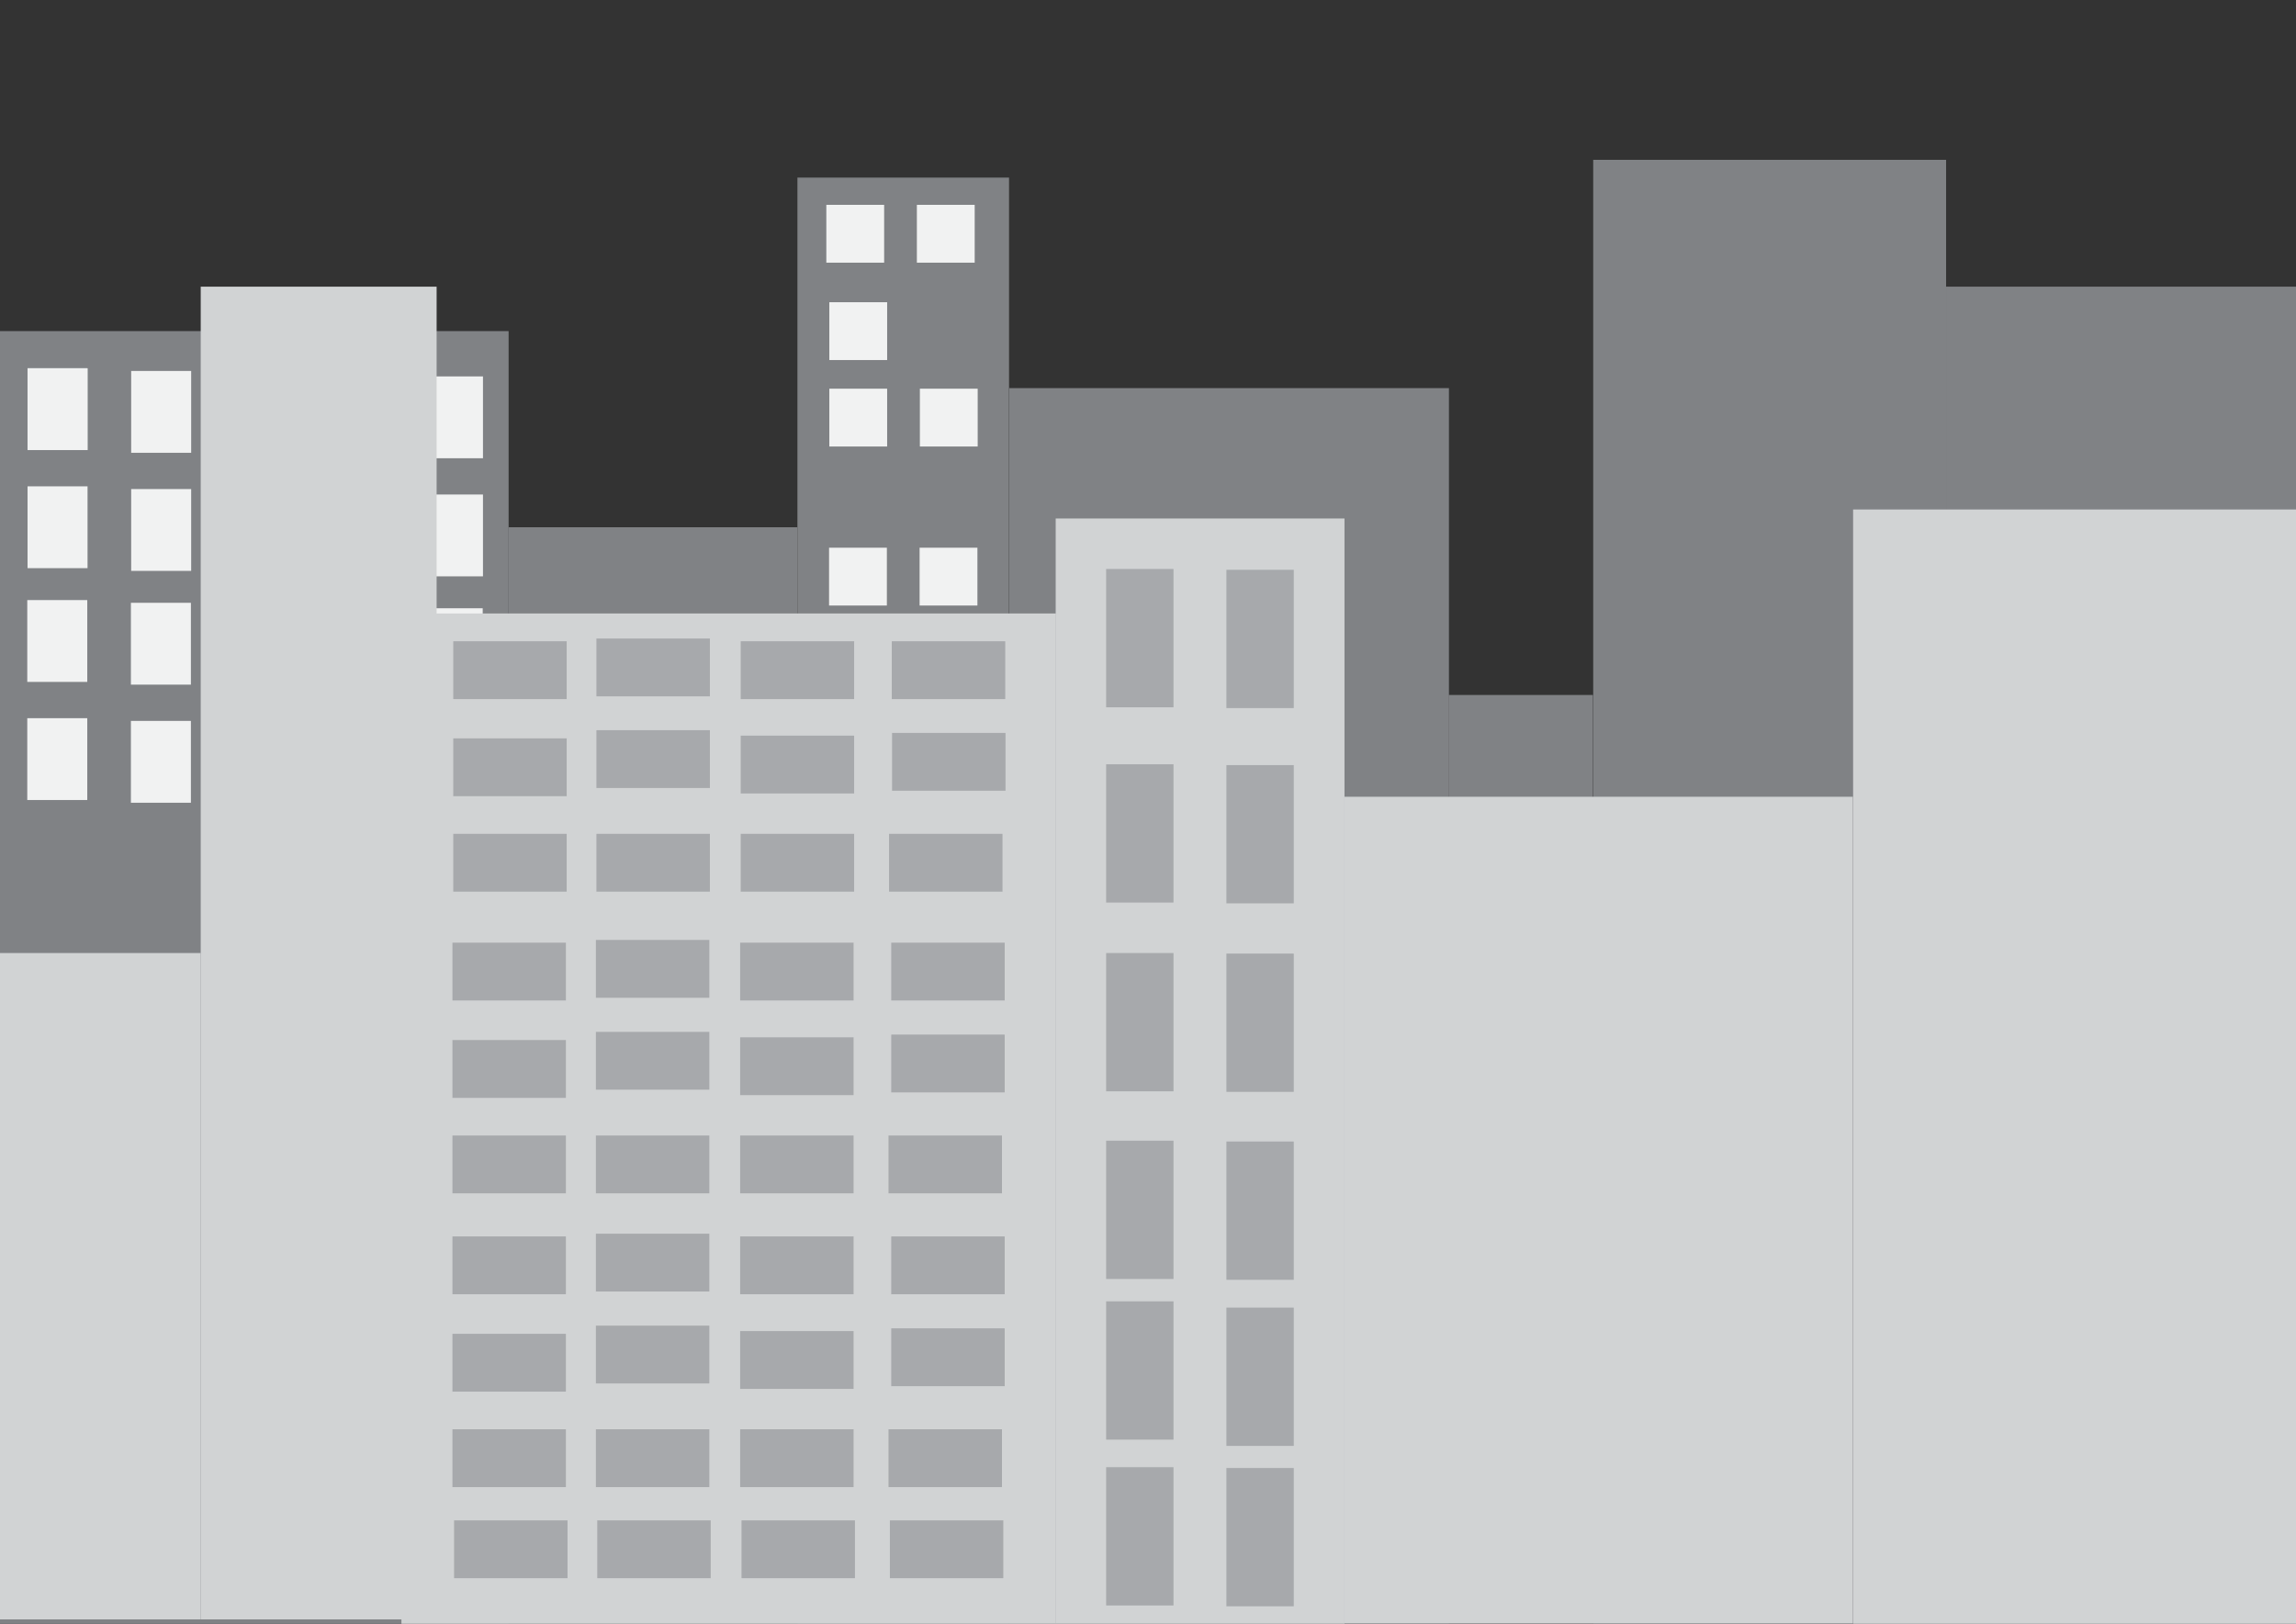 <?xml version="1.0" encoding="utf-8"?>
<!-- Generator: Adobe Illustrator 19.2.0, SVG Export Plug-In . SVG Version: 6.00 Build 0)  -->
<svg version="1.1" xmlns="http://www.w3.org/2000/svg" xmlns:xlink="http://www.w3.org/1999/xlink" x="0px" y="0px"
	 viewBox="0 0 841.9 595.3" style="enable-background:new 0 0 841.9 595.3;" xml:space="preserve">
<rect x="0" y="0" width="841.9" height="595.3" fill="#333333" stroke="none"/>
<style type="text/css">
	.st0{fill:#808285;}
	.st1{fill:#D1D3D4;}
	.st2{fill:#F1F2F2;}
	.st3{fill:#A7A9AC;}
</style>
<g id="Layer_1">
	<rect y="121.4" class="st0" width="186.5" height="473.9"/>
	<rect x="186.5" y="193.3" class="st0" width="105.9" height="401.9"/>
	<rect x="292.4" y="65.1" class="st0" width="77.6" height="530.2"/>
	<rect x="370.1" y="142.3" class="st0" width="161.2" height="453"/>
	<rect x="531.2" y="254.8" class="st0" width="52.9" height="340.4"/>
	<rect x="584.2" y="58.6" class="st0" width="129.4" height="536.7"/>
	<rect x="713.6" y="105.1" class="st0" width="128.3" height="490.2"/>
	<rect x="10.1" y="135" class="st1" width="22" height="30"/>
	<rect x="10.1" y="135" class="st2" width="22" height="30"/>
	<rect x="10.1" y="178.3" class="st2" width="22" height="30"/>
	<rect x="10" y="220" class="st2" width="22" height="30"/>
	<rect x="10" y="263.3" class="st2" width="22" height="30"/>
	<rect x="48.1" y="136" class="st2" width="22" height="30"/>
	<rect x="48.1" y="179.3" class="st2" width="22" height="30"/>
	<rect x="48" y="221" class="st2" width="22" height="30"/>
	<rect x="48" y="264.3" class="st2" width="22" height="30"/>
	<rect x="85.1" y="137" class="st2" width="22" height="30"/>
	<rect x="85.1" y="180.3" class="st2" width="22" height="30"/>
	<rect x="85" y="222" class="st2" width="22" height="30"/>
	<rect x="85" y="265.3" class="st2" width="22" height="30"/>
	<rect x="121.1" y="138" class="st2" width="22" height="30"/>
	<rect x="121.1" y="181.3" class="st2" width="22" height="30"/>
	<rect x="121" y="223" class="st2" width="22" height="30"/>
	<rect x="121" y="266.3" class="st2" width="22" height="30"/>
	<rect x="155.1" y="138" class="st2" width="22" height="30"/>
	<rect x="155.1" y="181.3" class="st2" width="22" height="30"/>
	<rect x="155" y="223" class="st2" width="22" height="30"/>
	<rect x="155" y="266.3" class="st2" width="22" height="30"/>
	<rect x="303" y="75.1" class="st2" width="21.2" height="21.2"/>
	<rect x="336.2" y="75.1" class="st2" width="21.2" height="21.2"/>
	<rect x="304.1" y="110.8" class="st2" width="21.2" height="21.2"/>
	<rect x="304.1" y="142.5" class="st2" width="21.2" height="21.2"/>
	<rect x="337.3" y="142.5" class="st2" width="21.2" height="21.2"/>
	<rect x="304" y="200.8" class="st2" width="21.2" height="21.2"/>
	<rect x="337.2" y="200.8" class="st2" width="21.2" height="21.2"/>
</g>
<g id="Layer_2">
	<rect x="492.9" y="292.1" class="st1" width="186.5" height="303.1"/>
	<rect x="387.1" y="190.1" class="st1" width="105.9" height="405.2"/>
	<rect x="679.5" y="186.8" class="st1" width="162.4" height="408.5"/>
	<rect x="147.2" y="224.9" class="st1" width="240" height="370.4"/>
	<rect x="73.6" y="105.1" class="st1" width="86.5" height="488.6"/>
	<rect y="349.4" class="st1" width="73.6" height="244.3"/>
	<rect x="166.2" y="235.1" class="st3" width="41.6" height="21.2"/>
	<rect x="218.7" y="234.1" class="st3" width="41.6" height="21.2"/>
	<rect x="271.6" y="235.1" class="st3" width="41.6" height="21.2"/>
	<rect x="327" y="235.1" class="st3" width="41.6" height="21.2"/>
	<rect x="166.2" y="270.7" class="st3" width="41.6" height="21.2"/>
	<rect x="218.7" y="267.7" class="st3" width="41.6" height="21.2"/>
	<rect x="271.6" y="269.7" class="st3" width="41.6" height="21.2"/>
	<rect x="327.1" y="268.7" class="st3" width="41.6" height="21.2"/>
	<rect x="166.2" y="305.7" class="st3" width="41.6" height="21.2"/>
	<rect x="218.7" y="305.7" class="st3" width="41.6" height="21.2"/>
	<rect x="271.6" y="305.7" class="st3" width="41.6" height="21.2"/>
	<rect x="326" y="305.7" class="st3" width="41.6" height="21.2"/>
	<rect x="165.9" y="345.6" class="st3" width="41.6" height="21.2"/>
	<rect x="218.5" y="344.6" class="st3" width="41.6" height="21.2"/>
	<rect x="271.4" y="345.6" class="st3" width="41.6" height="21.2"/>
	<rect x="326.8" y="345.6" class="st3" width="41.6" height="21.2"/>
	<rect x="165.9" y="381.3" class="st3" width="41.6" height="21.2"/>
	<rect x="218.5" y="378.3" class="st3" width="41.6" height="21.2"/>
	<rect x="271.4" y="380.3" class="st3" width="41.6" height="21.2"/>
	<rect x="326.8" y="379.3" class="st3" width="41.6" height="21.2"/>
	<rect x="165.9" y="416.3" class="st3" width="41.6" height="21.2"/>
	<rect x="218.5" y="416.3" class="st3" width="41.6" height="21.2"/>
	<rect x="271.4" y="416.3" class="st3" width="41.6" height="21.2"/>
	<rect x="325.8" y="416.3" class="st3" width="41.6" height="21.2"/>
	<rect x="165.9" y="453.3" class="st3" width="41.6" height="21.2"/>
	<rect x="218.5" y="452.3" class="st3" width="41.6" height="21.2"/>
	<rect x="271.4" y="453.3" class="st3" width="41.6" height="21.2"/>
	<rect x="326.8" y="453.3" class="st3" width="41.6" height="21.2"/>
	<rect x="165.9" y="489" class="st3" width="41.6" height="21.2"/>
	<rect x="218.5" y="486" class="st3" width="41.6" height="21.2"/>
	<rect x="271.4" y="488" class="st3" width="41.6" height="21.2"/>
	<rect x="326.8" y="487" class="st3" width="41.6" height="21.2"/>
	<rect x="165.9" y="524" class="st3" width="41.6" height="21.2"/>
	<rect x="218.5" y="524" class="st3" width="41.6" height="21.2"/>
	<rect x="271.4" y="524" class="st3" width="41.6" height="21.2"/>
	<rect x="325.8" y="524" class="st3" width="41.6" height="21.2"/>
	<rect x="166.5" y="557.4" class="st3" width="41.6" height="21.2"/>
	<rect x="219" y="557.4" class="st3" width="41.6" height="21.2"/>
	<rect x="271.9" y="557.4" class="st3" width="41.6" height="21.2"/>
	<rect x="326.3" y="557.4" class="st3" width="41.6" height="21.2"/>
	<rect x="405.6" y="208.6" class="st3" width="24.7" height="50.7"/>
	<rect x="449.7" y="208.9" class="st3" width="24.7" height="50.7"/>
	<rect x="405.6" y="280.2" class="st3" width="24.7" height="50.7"/>
	<rect x="449.7" y="280.5" class="st3" width="24.7" height="50.7"/>
	<rect x="405.6" y="349.4" class="st3" width="24.7" height="50.7"/>
	<rect x="449.7" y="349.6" class="st3" width="24.7" height="50.7"/>
	<rect x="405.6" y="418.2" class="st3" width="24.7" height="50.7"/>
	<rect x="449.7" y="418.5" class="st3" width="24.7" height="50.7"/>
	<rect x="405.6" y="537.9" class="st3" width="24.7" height="50.7"/>
	<rect x="449.7" y="538.2" class="st3" width="24.7" height="50.7"/>
	<rect x="405.6" y="477.1" class="st3" width="24.7" height="50.7"/>
	<rect x="449.7" y="479.4" class="st3" width="24.7" height="50.7"/>
</g>
</svg>
